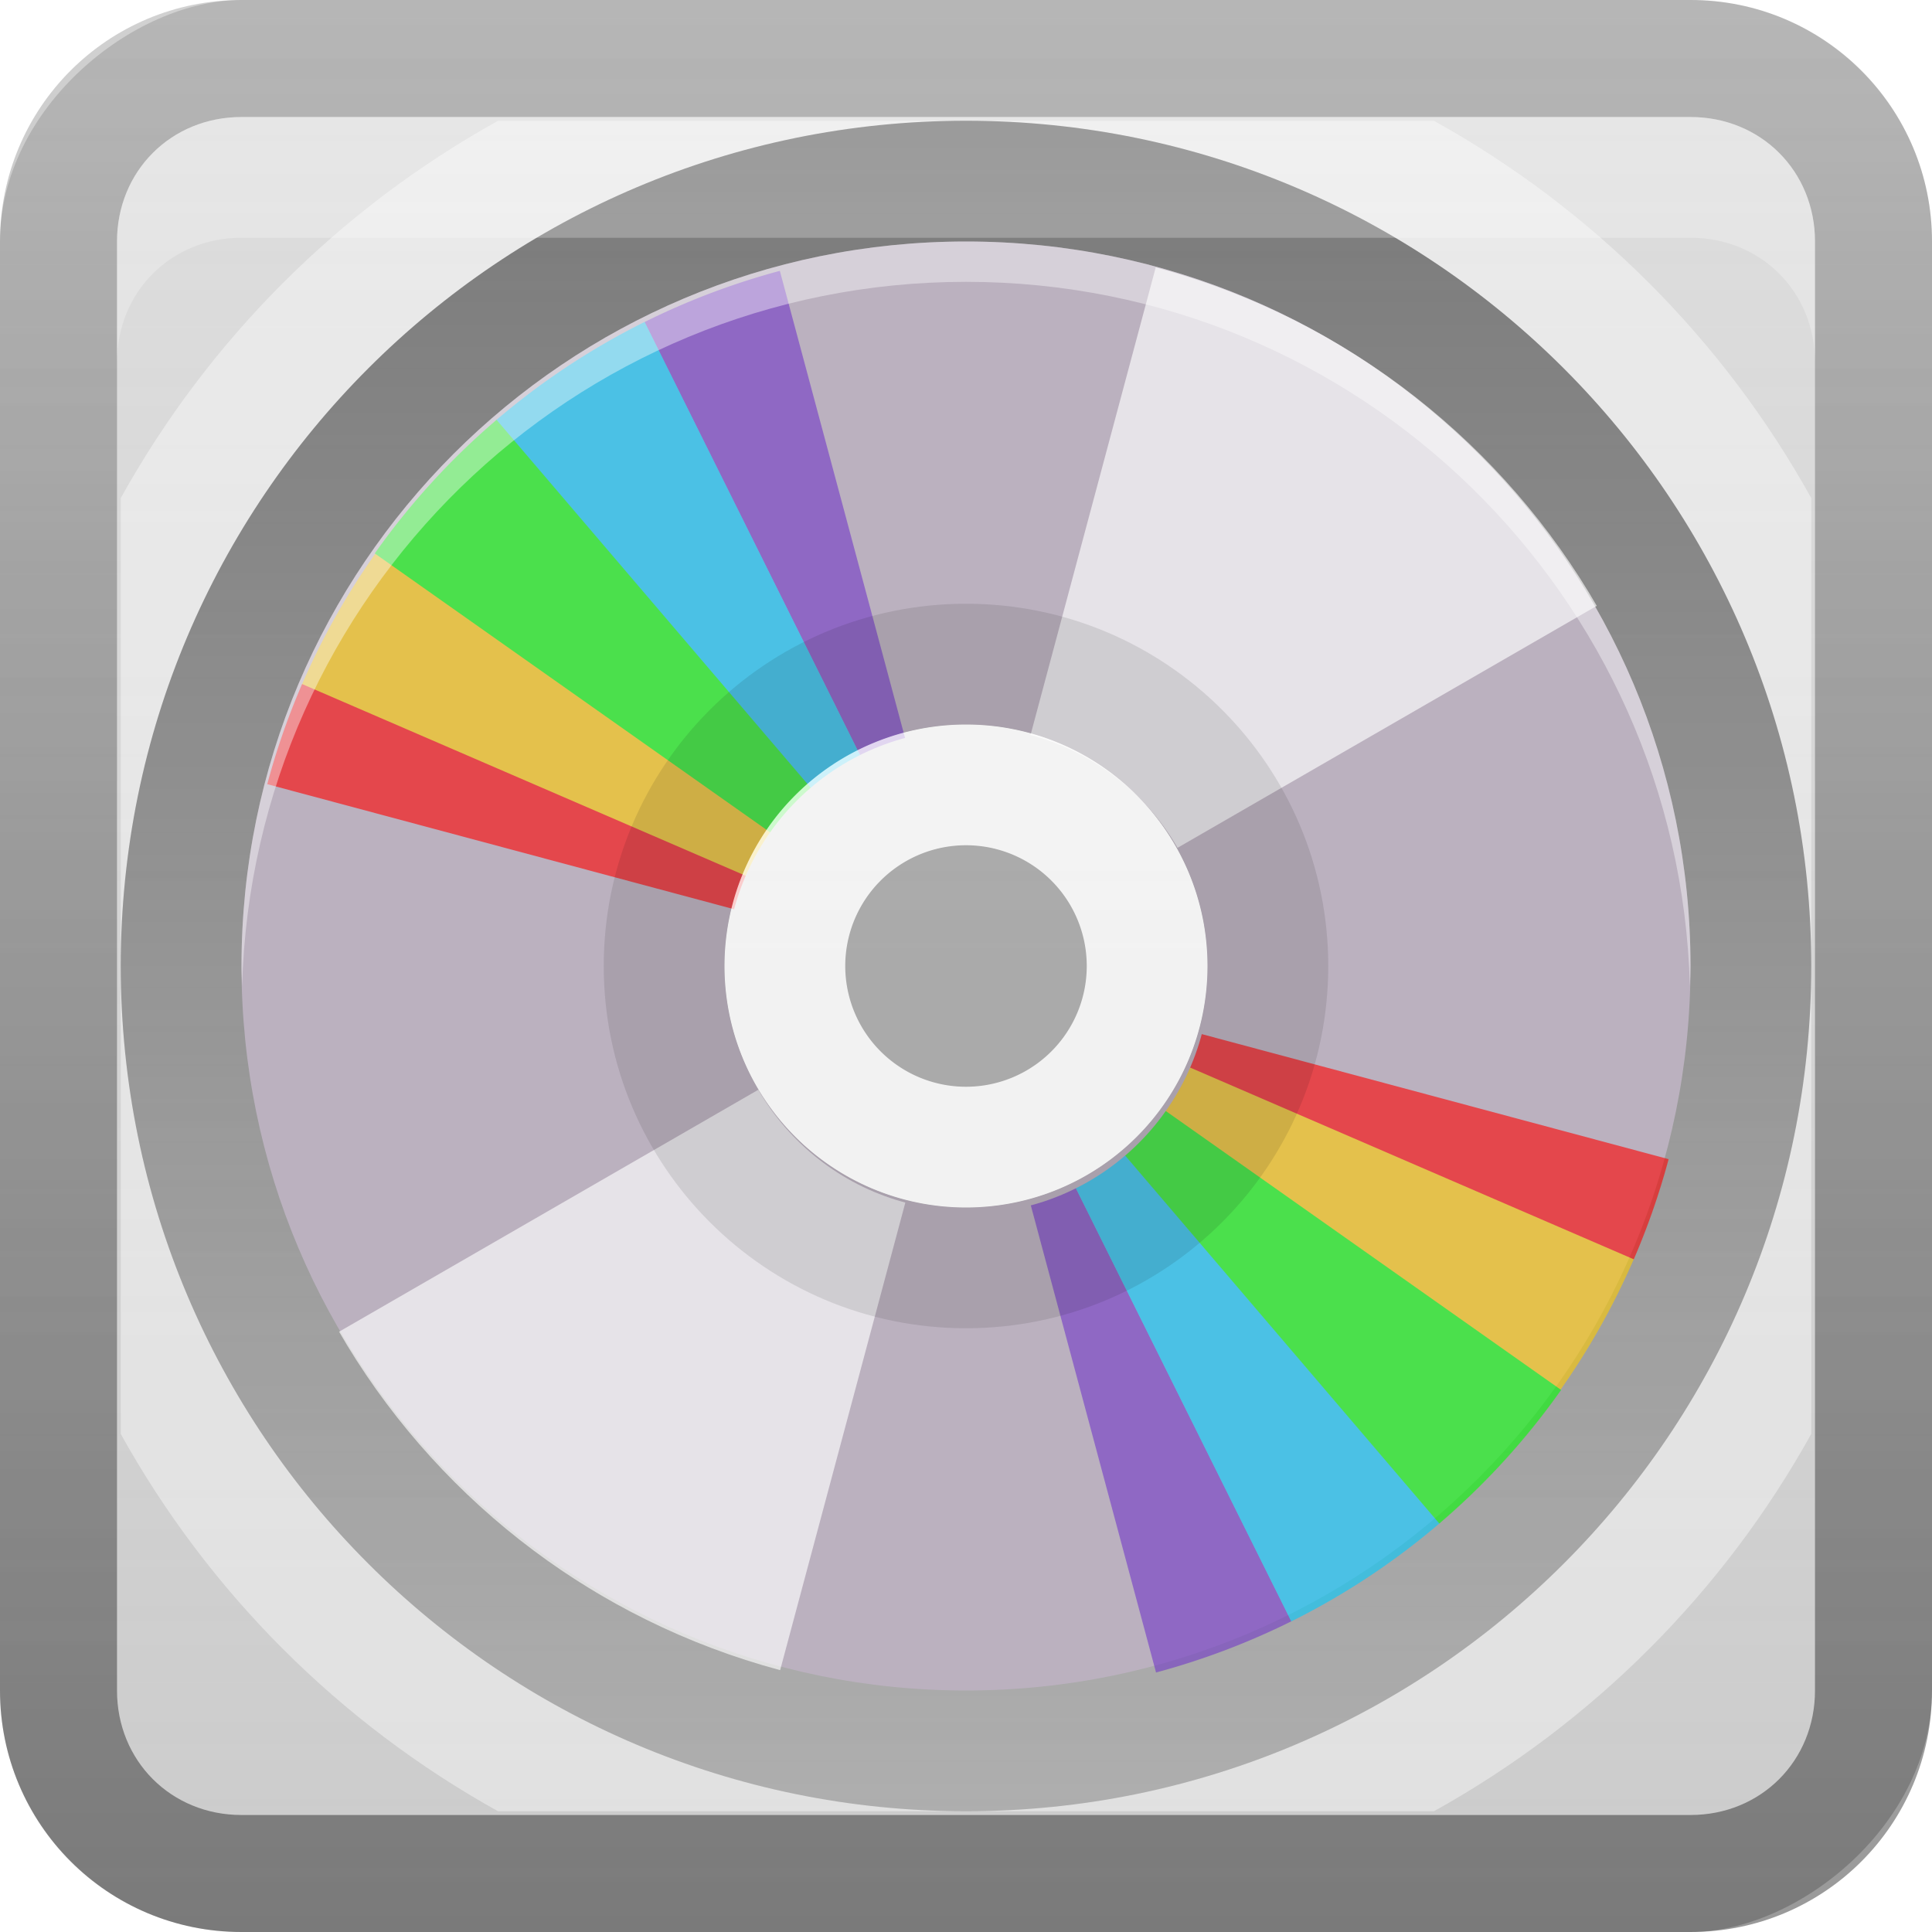 <?xml version="1.0" encoding="UTF-8" standalone="no"?>
<!-- Created with Inkscape (http://www.inkscape.org/) -->

<svg
   xmlns:dc="http://purl.org/dc/elements/1.1/"
   xmlns:cc="http://creativecommons.org/ns#"
   xmlns:rdf="http://www.w3.org/1999/02/22-rdf-syntax-ns#"
   xmlns:svg="http://www.w3.org/2000/svg"
   xmlns="http://www.w3.org/2000/svg"
   xmlns:xlink="http://www.w3.org/1999/xlink"
   xmlns:sodipodi="http://sodipodi.sourceforge.net/DTD/sodipodi-0.dtd"
   xmlns:inkscape="http://www.inkscape.org/namespaces/inkscape"
   width="16"
   height="16"
   id="svg2"
   sodipodi:version="0.32"
   inkscape:version="0.48.0 r9654"
   version="1.0"
   sodipodi:docname="media-optical.svg"
   inkscape:output_extension="org.inkscape.output.svg.inkscape"
   style="display:inline">
  <defs
     id="defs4">
    <linearGradient
       inkscape:collect="always"
       id="linearGradient3899">
      <stop
         style="stop-color:#000000;stop-opacity:1;"
         offset="0"
         id="stop3901" />
      <stop
         style="stop-color:#000000;stop-opacity:0;"
         offset="1"
         id="stop3903" />
    </linearGradient>
    <inkscape:perspective
       sodipodi:type="inkscape:persp3d"
       inkscape:vp_x="0 : 8 : 1"
       inkscape:vp_y="0 : 1000 : 0"
       inkscape:vp_z="16 : 8 : 1"
       inkscape:persp3d-origin="8 : 5.3333333 : 1"
       id="perspective26" />
    <linearGradient
       inkscape:collect="always"
       id="linearGradient3327">
      <stop
         style="stop-color:#000000;stop-opacity:1;"
         offset="0"
         id="stop3330" />
      <stop
         style="stop-color:#000000;stop-opacity:0;"
         offset="1"
         id="stop3333" />
    </linearGradient>
    <linearGradient
       id="ButtonColor"
       x1="10.32"
       y1="21"
       x2="10.32"
       y2="0.999"
       gradientUnits="userSpaceOnUse">
      <stop
         style="stop-color:#29669f;stop-opacity:1;"
         offset="0"
         id="stop3189" />
      <stop
         style="stop-color:#88b6e0;stop-opacity:1;"
         offset="1"
         id="stop3191" />
    </linearGradient>
    <linearGradient
       inkscape:collect="always"
       xlink:href="#linearGradient3327"
       id="linearGradient3192"
       x1="9.057"
       y1="10.203"
       x2="9.057"
       y2="-12.199"
       gradientUnits="userSpaceOnUse"
       gradientTransform="translate(0,5.801)" />
    <linearGradient
       inkscape:collect="always"
       xlink:href="#ButtonColor"
       id="linearGradient3204"
       x1="1"
       y1="9"
       x2="15"
       y2="9"
       gradientUnits="userSpaceOnUse"
       gradientTransform="translate(-16,-1)" />
    <linearGradient
       inkscape:collect="always"
       xlink:href="#ButtonColor"
       id="linearGradient3173"
       gradientUnits="userSpaceOnUse"
       gradientTransform="translate(-16,-1)"
       x1="1"
       y1="9"
       x2="15"
       y2="9" />
    <linearGradient
       inkscape:collect="always"
       xlink:href="#ButtonColor"
       id="linearGradient3177"
       gradientUnits="userSpaceOnUse"
       gradientTransform="translate(-16,-1)"
       x1="1"
       y1="9"
       x2="15"
       y2="9" />
    <linearGradient
       inkscape:collect="always"
       xlink:href="#ButtonColor"
       id="linearGradient3179"
       gradientUnits="userSpaceOnUse"
       gradientTransform="matrix(0,-1,1,0,-1,16)"
       x1="1"
       y1="9"
       x2="15"
       y2="9" />
    <inkscape:perspective
       id="perspective2943"
       inkscape:persp3d-origin="0.5 : 0.33333333 : 1"
       inkscape:vp_z="1 : 0.5 : 1"
       inkscape:vp_y="0 : 1000 : 0"
       inkscape:vp_x="0 : 0.5 : 1"
       sodipodi:type="inkscape:persp3d" />
    <linearGradient
       inkscape:collect="always"
       xlink:href="#linearGradient4578-8"
       id="linearGradient3806"
       gradientUnits="userSpaceOnUse"
       gradientTransform="translate(11.119,-4.258)"
       x1="-3.061"
       y1="27.258"
       x2="-3.061"
       y2="7.254" />
    <linearGradient
       id="linearGradient4578-8">
      <stop
         style="stop-color:#a0a0a0;stop-opacity:0.541;"
         offset="0"
         id="stop4580-5" />
      <stop
         style="stop-color:#a0a0a0;stop-opacity:0.345;"
         offset="1"
         id="stop4582-6" />
    </linearGradient>
    <linearGradient
       y2="7.254"
       x2="-3.061"
       y1="27.258"
       x1="-3.061"
       gradientTransform="translate(-12.881,-14.258)"
       gradientUnits="userSpaceOnUse"
       id="linearGradient2954"
       xlink:href="#linearGradient4578-8"
       inkscape:collect="always" />
    <linearGradient
       inkscape:collect="always"
       xlink:href="#linearGradient4578-8"
       id="linearGradient3659"
       gradientUnits="userSpaceOnUse"
       gradientTransform="translate(4,-1)"
       x1="1"
       y1="9"
       x2="15"
       y2="9" />
    <inkscape:perspective
       id="perspective2964"
       inkscape:persp3d-origin="0.5 : 0.33333333 : 1"
       inkscape:vp_z="1 : 0.5 : 1"
       inkscape:vp_y="0 : 1000 : 0"
       inkscape:vp_x="0 : 0.5 : 1"
       sodipodi:type="inkscape:persp3d" />
    <clipPath
       clipPathUnits="userSpaceOnUse"
       id="clipPath4187">
      <path
         style="fill:#bbb1bf;fill-opacity:1;stroke:none"
         d="m 48,102 c -19.882,0 -36,16.118 -36,36 0,19.882 16.118,36 36,36 19.882,0 36,-16.118 36,-36 0,-19.882 -16.118,-36 -36,-36 z m 0,24 c 6.627,0 12,5.373 12,12 0,6.627 -5.373,12 -12,12 -6.627,0 -12,-5.373 -12,-12 0,-6.627 5.373,-12 12,-12 z"
         id="path4189"
         inkscape:connector-curvature="0" />
    </clipPath>
    <filter
       inkscape:collect="always"
       id="filter4195"
       x="-0.18"
       width="1.36"
       y="-0.18"
       height="1.36"
       color-interpolation-filters="sRGB">
      <feGaussianBlur
         inkscape:collect="always"
         stdDeviation="5.216"
         id="feGaussianBlur4197" />
    </filter>
    <clipPath
       clipPathUnits="userSpaceOnUse"
       id="clipPath4031">
      <path
         id="path4033"
         d="M 48,32 C 28.118,32 12,48.118 12,68 12,87.882 28.118,104 48,104 67.882,104 84,87.882 84,68 84,48.118 67.882,32 48,32 z m 0,24 c 6.627,0 12,5.373 12,12 0,6.627 -5.373,12 -12,12 -6.627,0 -12,-5.373 -12,-12 0,-6.627 5.373,-12 12,-12 z"
         style="fill:#bbb1bf;fill-opacity:1;stroke:none"
         inkscape:connector-curvature="0" />
    </clipPath>
    <filter
       inkscape:collect="always"
       id="filter4035"
       x="-0.19"
       width="1.381"
       y="-0.171"
       height="1.341"
       color-interpolation-filters="sRGB">
      <feGaussianBlur
         inkscape:collect="always"
         stdDeviation="4.948"
         id="feGaussianBlur4037" />
    </filter>
    <linearGradient
       id="linearGradient3362">
      <stop
         id="stop3364"
         offset="0"
         style="stop-color:#4d4d4d;stop-opacity:1;" />
      <stop
         id="stop3366"
         offset="1"
         style="stop-color:#ffffff;stop-opacity:1;" />
    </linearGradient>
    <linearGradient
       inkscape:collect="always"
       xlink:href="#linearGradient3958"
       id="linearGradient3911"
       gradientUnits="userSpaceOnUse"
       gradientTransform="translate(12.119,-7.258)"
       x1="-3.061"
       y1="30.323"
       x2="-3.061"
       y2="20.352" />
    <linearGradient
       inkscape:collect="always"
       id="linearGradient3958">
      <stop
         style="stop-color:#002e93;stop-opacity:1;"
         offset="0"
         id="stop3960" />
      <stop
         style="stop-color:#2f62c6;stop-opacity:1"
         offset="1"
         id="stop3962" />
    </linearGradient>
    <linearGradient
       inkscape:collect="always"
       id="linearGradient3327-0">
      <stop
         style="stop-color:#000000;stop-opacity:1;"
         offset="0"
         id="stop3330-7" />
      <stop
         style="stop-color:#000000;stop-opacity:0;"
         offset="1"
         id="stop3333-7" />
    </linearGradient>
    <linearGradient
       inkscape:collect="always"
       xlink:href="#ButtonColor-8"
       id="linearGradient3204-9"
       x1="1"
       y1="9"
       x2="15"
       y2="9"
       gradientUnits="userSpaceOnUse"
       gradientTransform="translate(-17,-2)" />
    <linearGradient
       id="ButtonColor-8"
       x1="10.32"
       y1="21"
       x2="10.32"
       y2="0.999"
       gradientUnits="userSpaceOnUse">
      <stop
         style="stop-color:#29669f;stop-opacity:1;"
         offset="0"
         id="stop3189-9" />
      <stop
         style="stop-color:#88b6e0;stop-opacity:1;"
         offset="1"
         id="stop3191-7" />
    </linearGradient>
    <linearGradient
       inkscape:collect="always"
       xlink:href="#linearGradient4578-8"
       id="linearGradient3894"
       gradientUnits="userSpaceOnUse"
       gradientTransform="translate(-17,-2)"
       x1="1"
       y1="9"
       x2="17"
       y2="9" />
    <linearGradient
       inkscape:collect="always"
       xlink:href="#linearGradient3899"
       id="linearGradient3905"
       x1="1"
       y1="8"
       x2="22"
       y2="8"
       gradientUnits="userSpaceOnUse"
       gradientTransform="matrix(0,1,-1,0,16,0)" />
    <linearGradient
       y2="20.352"
       x2="-3.061"
       y1="30.323"
       x1="-3.061"
       gradientTransform="translate(11.119,-2.258)"
       gradientUnits="userSpaceOnUse"
       id="linearGradient4134-6"
       xlink:href="#linearGradient3958-4"
       inkscape:collect="always" />
    <linearGradient
       inkscape:collect="always"
       id="linearGradient3958-4">
      <stop
         style="stop-color:#002e93;stop-opacity:1;"
         offset="0"
         id="stop3960-5" />
      <stop
         style="stop-color:#2f62c6;stop-opacity:1"
         offset="1"
         id="stop3962-7" />
    </linearGradient>
    <linearGradient
       inkscape:collect="always"
       xlink:href="#linearGradient3327-0"
       id="linearGradient3946"
       gradientUnits="userSpaceOnUse"
       gradientTransform="matrix(0,-1,1,0,0,16)"
       x1="0"
       y1="8"
       x2="29.017"
       y2="8" />
    <clipPath
       clipPathUnits="userSpaceOnUse"
       id="clipPath4187-1">
      <path
         inkscape:connector-curvature="0"
         style="fill:#bbb1bf;fill-opacity:1;stroke:none"
         d="m 48,102 c -19.882,0 -36,16.118 -36,36 0,19.882 16.118,36 36,36 19.882,0 36,-16.118 36,-36 0,-19.882 -16.118,-36 -36,-36 z m 0,24 c 6.627,0 12,5.373 12,12 0,6.627 -5.373,12 -12,12 -6.627,0 -12,-5.373 -12,-12 0,-6.627 5.373,-12 12,-12 z"
         id="path4189-3" />
    </clipPath>
    <filter
       inkscape:collect="always"
       id="filter4195-1"
       x="-0.18"
       width="1.36"
       y="-0.18"
       height="1.36"
       color-interpolation-filters="sRGB">
      <feGaussianBlur
         inkscape:collect="always"
         stdDeviation="5.216"
         id="feGaussianBlur4197-9" />
    </filter>
    <clipPath
       clipPathUnits="userSpaceOnUse"
       id="clipPath4031-2">
      <path
         inkscape:connector-curvature="0"
         id="path4033-3"
         d="M 48,32 C 28.118,32 12,48.118 12,68 12,87.882 28.118,104 48,104 67.882,104 84,87.882 84,68 84,48.118 67.882,32 48,32 z m 0,24 c 6.627,0 12,5.373 12,12 0,6.627 -5.373,12 -12,12 -6.627,0 -12,-5.373 -12,-12 0,-6.627 5.373,-12 12,-12 z"
         style="fill:#bbb1bf;fill-opacity:1;stroke:none" />
    </clipPath>
    <filter
       inkscape:collect="always"
       id="filter4035-6"
       x="-0.19"
       width="1.381"
       y="-0.171"
       height="1.341"
       color-interpolation-filters="sRGB">
      <feGaussianBlur
         inkscape:collect="always"
         stdDeviation="4.948"
         id="feGaussianBlur4037-7" />
    </filter>
    <linearGradient
       inkscape:collect="always"
       xlink:href="#linearGradient3362-3"
       id="linearGradient4004"
       gradientUnits="userSpaceOnUse"
       x1="25.22"
       y1="61.922"
       x2="94.568"
       y2="61.922" />
    <linearGradient
       id="linearGradient3362-3">
      <stop
         id="stop3364-2"
         offset="0"
         style="stop-color:#4d4d4d;stop-opacity:1;" />
      <stop
         id="stop3366-4"
         offset="1"
         style="stop-color:#ffffff;stop-opacity:1;" />
    </linearGradient>
  </defs>
  <sodipodi:namedview
     id="base"
     pagecolor="#ffffff"
     bordercolor="#e7e7e7"
     borderopacity="1"
     inkscape:pageopacity="0.0"
     inkscape:pageshadow="2"
     inkscape:zoom="24.01046"
     inkscape:cx="-3.9119693"
     inkscape:cy="10.982075"
     inkscape:document-units="px"
     inkscape:current-layer="layer3"
     showgrid="true"
     inkscape:showpageshadow="false"
     showguides="true"
     inkscape:guide-bbox="true"
     inkscape:window-width="1920"
     inkscape:window-height="1026"
     inkscape:window-x="0"
     inkscape:window-y="25"
     inkscape:window-maximized="1">
    <sodipodi:guide
       orientation="1,0"
       position="0,112"
       id="guide2383" />
    <sodipodi:guide
       orientation="0,1"
       position="26.278,128"
       id="guide2385" />
    <sodipodi:guide
       orientation="1,0"
       position="128,54.082"
       id="guide2387" />
    <sodipodi:guide
       orientation="0,1"
       position="78.156,0"
       id="guide2389" />
    <sodipodi:guide
       orientation="0,1"
       position="60.864,64.085"
       id="guide2391" />
    <inkscape:grid
       type="xygrid"
       id="grid3672"
       visible="true"
       enabled="true" />
  </sodipodi:namedview>
  <g
     inkscape:groupmode="layer"
     id="layer3"
     inkscape:label="Box"
     style="display:inline">
    <rect
       ry="2"
       rx="2"
       y="0"
       x="-16"
       height="16"
       width="16"
       id="rect3196"
       style="fill:url(#linearGradient3894);fill-opacity:1;fill-rule:nonzero;stroke:none;display:inline"
       transform="matrix(0,-1,1,0,0,0)" />
    <path
       style="opacity:0.4;fill:#ffffff;fill-opacity:1;stroke:none;display:inline"
       d="M 4.125,1 C 2.813,1.728 1.728,2.813 1,4.125 L 1,8 C 1,4.134 4.134,1 8,1 L 4.125,1 z M 8,1 c 3.866,0 7,3.134 7,7 L 15,4.125 C 14.272,2.813 13.187,1.728 11.875,1 L 8,1 z m 7,7 c 0,3.866 -3.134,7 -7,7 l 3.875,0 C 13.187,14.272 14.272,13.187 15,11.875 L 15,8 z M 8,15 C 4.134,15 1,11.866 1,8 l 0,3.875 C 1.728,13.187 2.813,14.272 4.125,15 L 8,15 z"
       id="path3652"
       inkscape:connector-curvature="0" />
    <path
       style="opacity:0.45;fill:url(#linearGradient3905);fill-opacity:1;stroke:none;display:inline"
       d="M 15,8 C 15,4.134 11.866,1 8,1 4.134,1 1,4.134 1,8 c 0,3.866 3.134,7 7,7 3.866,0 7,-3.134 7,-7 z M 10,8 C 10,9.105 9.105,10 8,10 6.895,10 6,9.105 6,8 6,6.895 6.895,6 8,6 c 1.105,0 2,0.895 2,2 z"
       id="path3650"
       inkscape:connector-curvature="0" />
  </g>
  <g
     inkscape:groupmode="layer"
     id="layer4"
     inkscape:label="Disc"
     style="display:inline"
     sodipodi:insensitive="true">
    <path
       style="fill:#bbb1bf;fill-opacity:1;stroke:none;display:inline"
       d="M 8,2 C 4.686,2 2,4.687 2,8 c 0,3.314 2.686,6 6,6 3.314,0 6,-2.686 6,-6 0,-3.314 -2.686,-6 -6,-6 z m 0,4 c 1.105,0 2,0.895 2,2 0,1.105 -0.895,2 -2,2 -1.105,0 -2,-0.895 -2,-2 0,-1.105 0.895,-2 2,-2 z"
       id="path3978"
       inkscape:connector-curvature="0" />
    <path
       style="opacity:0.8;fill:#ffffff;fill-opacity:1;stroke:none;display:inline;filter:url(#filter4035-6)"
       d="M 57.312,33.219 48,68 79.188,50 C 74.414,41.731 66.535,35.69 57.312,33.219 z M 48,68 16.812,86 c 4.774,8.269 12.653,14.31 21.875,16.781 L 48,68 z"
       id="path4018"
       clip-path="url(#clipPath4031-2)"
       transform="matrix(0.167,0,0,0.167,8.3e-5,-3.333)"
       inkscape:connector-curvature="0" />
    <g
       id="g4175"
       clip-path="url(#clipPath4187-1)"
       transform="matrix(0.167,0,0,0.167,8.3e-5,-14.999)"
       style="opacity:0.6;display:inline;filter:url(#filter4195-1)">
      <path
         inkscape:transform-center-y="17.386667"
         inkscape:transform-center-x="-8.9999982"
         sodipodi:end="0.78539816"
         sodipodi:start="0.58554744"
         transform="matrix(1.506,0.869,-0.957,1.657,27.56,21.5)"
         d="m 60.947,57.784 a 20.708,18.814 0 0 1 -2.615,2.906 L 43.689,47.386 z"
         sodipodi:ry="18.814091"
         sodipodi:rx="20.708128"
         sodipodi:cy="47.38641"
         sodipodi:cx="43.689098"
         id="path4039"
         style="fill:#7137c8;fill-opacity:1;stroke:none"
         sodipodi:type="arc" />
      <path
         sodipodi:type="arc"
         style="fill:#00ccff;fill-opacity:1;stroke:none"
         id="path4041"
         sodipodi:cx="43.689098"
         sodipodi:cy="47.38641"
         sodipodi:rx="20.708128"
         sodipodi:ry="18.814091"
         d="m 60.779,58.011 a 20.708,18.814 0 0 1 -3.384,3.479 L 43.689,47.386 z"
         transform="matrix(1.679,0.45,-0.495,1.848,-1.896,30.76)"
         sodipodi:start="0.60007623"
         sodipodi:end="0.84747542"
         inkscape:transform-center-x="-12.727923"
         inkscape:transform-center-y="15.588458" />
      <path
         inkscape:transform-center-y="12.727924"
         inkscape:transform-center-x="-15.58846"
         sodipodi:end="0.62652852"
         sodipodi:start="0.40478161"
         transform="matrix(1.738,0,-6.0266211e-8,1.913,-27.951,47.328)"
         d="m 62.724,54.796 a 20.708,18.814 0 0 1 -2.26,3.622 L 43.689,47.386 z"
         sodipodi:ry="18.814091"
         sodipodi:rx="20.708128"
         sodipodi:cy="47.38641"
         sodipodi:cx="43.689098"
         id="path4043"
         style="fill:#ffcc00;fill-opacity:1;stroke:none"
         sodipodi:type="arc" />
      <path
         sodipodi:type="arc"
         style="fill:#ff0000;fill-opacity:1;stroke:none"
         id="path4045"
         sodipodi:cx="43.689098"
         sodipodi:cy="47.38641"
         sodipodi:rx="20.708128"
         sodipodi:ry="18.814091"
         d="m 61.623,56.793 a 20.708,18.814 0 0 1 -1.699,2.273 L 43.689,47.386 z"
         transform="matrix(1.679,-0.45,0.495,1.848,-48.831,70.075)"
         sodipodi:start="0.52359878"
         sodipodi:end="0.66976404"
         inkscape:transform-center-x="-17.386666"
         inkscape:transform-center-y="9.0000026" />
      <path
         inkscape:transform-center-y="15.588458"
         inkscape:transform-center-x="-12.727923"
         sodipodi:end="0.60230229"
         sodipodi:start="0.35258858"
         transform="matrix(1.679,0.45,-0.495,1.848,-1.896,30.76)"
         d="m 63.123,53.883 a 20.708,18.814 0 0 1 -2.37,4.162 L 43.689,47.386 z"
         sodipodi:ry="18.814091"
         sodipodi:rx="20.708128"
         sodipodi:cy="47.38641"
         sodipodi:cx="43.689098"
         id="path4144"
         style="fill:#00ff00;fill-opacity:1;stroke:none"
         sodipodi:type="arc" />
      <path
         sodipodi:type="arc"
         style="fill:#7137c8;fill-opacity:1;stroke:none"
         id="path4155"
         sodipodi:cx="43.689098"
         sodipodi:cy="47.38641"
         sodipodi:rx="20.708128"
         sodipodi:ry="18.814091"
         d="m 60.947,57.784 a 20.708,18.814 0 0 1 -2.615,2.906 L 43.689,47.386 z"
         transform="matrix(-1.506,-0.869,0.957,-1.657,68.44,254.5)"
         sodipodi:start="0.58554744"
         sodipodi:end="0.78539816"
         inkscape:transform-center-x="-8.9999982"
         inkscape:transform-center-y="17.386667" />
      <path
         inkscape:transform-center-y="15.588458"
         inkscape:transform-center-x="-12.727923"
         sodipodi:end="0.84747542"
         sodipodi:start="0.60007623"
         transform="matrix(-1.679,-0.45,0.495,-1.848,97.896,245.24)"
         d="m 60.779,58.011 a 20.708,18.814 0 0 1 -3.384,3.479 L 43.689,47.386 z"
         sodipodi:ry="18.814091"
         sodipodi:rx="20.708128"
         sodipodi:cy="47.38641"
         sodipodi:cx="43.689098"
         id="path4157"
         style="fill:#00ccff;fill-opacity:1;stroke:none"
         sodipodi:type="arc" />
      <path
         sodipodi:type="arc"
         style="fill:#ffcc00;fill-opacity:1;stroke:none"
         id="path4159"
         sodipodi:cx="43.689098"
         sodipodi:cy="47.38641"
         sodipodi:rx="20.708128"
         sodipodi:ry="18.814091"
         d="m 62.724,54.796 a 20.708,18.814 0 0 1 -2.26,3.622 L 43.689,47.386 z"
         transform="matrix(-1.738,0,6.0266211e-8,-1.913,123.951,228.672)"
         sodipodi:start="0.40478161"
         sodipodi:end="0.62652852"
         inkscape:transform-center-x="-15.58846"
         inkscape:transform-center-y="12.727924" />
      <path
         inkscape:transform-center-y="9.0000026"
         inkscape:transform-center-x="-17.386666"
         sodipodi:end="0.66976404"
         sodipodi:start="0.52359878"
         transform="matrix(-1.679,0.45,-0.495,-1.848,144.831,205.925)"
         d="m 61.623,56.793 a 20.708,18.814 0 0 1 -1.699,2.273 L 43.689,47.386 z"
         sodipodi:ry="18.814091"
         sodipodi:rx="20.708128"
         sodipodi:cy="47.38641"
         sodipodi:cx="43.689098"
         id="path4161"
         style="fill:#ff0000;fill-opacity:1;stroke:none"
         sodipodi:type="arc" />
      <path
         sodipodi:type="arc"
         style="fill:#00ff00;fill-opacity:1;stroke:none"
         id="path4163"
         sodipodi:cx="43.689098"
         sodipodi:cy="47.38641"
         sodipodi:rx="20.708128"
         sodipodi:ry="18.814091"
         d="m 63.123,53.883 a 20.708,18.814 0 0 1 -2.37,4.162 L 43.689,47.386 z"
         transform="matrix(-1.679,-0.45,0.495,-1.848,97.896,245.24)"
         sodipodi:start="0.35258858"
         sodipodi:end="0.60230229"
         inkscape:transform-center-x="-12.727923"
         inkscape:transform-center-y="15.588458" />
    </g>
    <path
       style="opacity:0.4;fill:#ffffff;fill-opacity:1;stroke:none;display:inline"
       d="M 8,2 C 4.686,2 2,4.687 2,8 2,8.056 2.004,8.111 2.005,8.167 2.094,4.931 4.742,2.334 8,2.334 c 3.257,0 5.906,2.597 5.995,5.833 0.002,-0.056 0.005,-0.11 0.005,-0.167 0,-3.314 -2.686,-6 -6,-6 z"
       id="path4199"
       sodipodi:nodetypes="cscscsc"
       inkscape:connector-curvature="0" />
    <path
       style="opacity:0.1;color:#000000;fill:#000000;fill-opacity:1;fill-rule:nonzero;stroke:none;stroke-width:0.606;marker:none;visibility:visible;display:inline;overflow:visible;enable-background:accumulate"
       d="M 8,5 C 6.343,5 5,6.343 5,8 5,9.657 6.343,11 8,11 9.657,11 11,9.657 11,8 11,6.343 9.657,5 8,5 z m 0,1 c 1.105,0 2,0.895 2,2 0,1.105 -0.895,2 -2,2 C 6.895,10 6,9.105 6,8 6,6.895 6.895,6 8,6 z"
       id="path4063"
       inkscape:connector-curvature="0" />
    <path
       d="M 9,8 A 1,1 0 1 1 7,8 1,1 0 1 1 9,8 z"
       sodipodi:ry="1"
       sodipodi:rx="1"
       sodipodi:cy="8"
       sodipodi:cx="8"
       id="path4080"
       style="opacity:0.7;color:#000000;fill:#ffffff;fill-opacity:1;fill-rule:nonzero;stroke:none;stroke-width:0.606;marker:none;visibility:visible;display:inline;overflow:visible;enable-background:accumulate"
       sodipodi:type="arc"
       transform="matrix(2,0,0,2,-8,-8)" />
    <path
       sodipodi:type="arc"
       style="opacity:0.3;color:#000000;fill:#000000;fill-opacity:1;fill-rule:nonzero;stroke:none;stroke-width:0.606;marker:none;visibility:visible;display:inline;overflow:visible;enable-background:accumulate"
       id="path4078"
       sodipodi:cx="8"
       sodipodi:cy="8"
       sodipodi:rx="1"
       sodipodi:ry="1"
       d="M 9,8 A 1,1 0 1 1 7,8 1,1 0 1 1 9,8 z" />
  </g>
  <g
     inkscape:label="Button"
     inkscape:groupmode="layer"
     id="layer1"
     style="display:inline">
    <path
       inkscape:connector-curvature="0"
       style="opacity:0.4;fill:url(#linearGradient3946);fill-opacity:1;fill-rule:nonzero;stroke:none;display:inline"
       d="m 0,14 c 0,1.108 0.892,2 2,2 l 12,0 c 1.108,0 2,-0.892 2,-2 L 16,2 C 16,0.892 15.108,0 14,0 L 2,0 C 0.892,0 0,0.892 0,2 l 0,12 z m 0.969,0 0,-12 C 0.969,1.417 1.417,0.969 2,0.969 l 12,0 c 0.583,0 1.031,0.448 1.031,1.031 l 0,12 c 0,0.583 -0.448,1.031 -1.031,1.031 l -12,0 C 1.417,15.031 0.969,14.583 0.969,14 z"
       id="rect2835" />
    <path
       inkscape:connector-curvature="0"
       style="opacity:0.25;fill:#ffffff;fill-opacity:1;fill-rule:nonzero;stroke:none;display:inline"
       d="M 2,0.969 C 1.417,0.969 0.969,1.417 0.969,2 l 0,1 C 0.969,2.417 1.417,1.969 2,1.969 l 12,0 c 0.583,0 1.031,0.448 1.031,1.031 l 0,-1 C 15.031,1.417 14.583,0.969 14,0.969 l -12,0 z"
       id="path2843" />
  </g>
</svg>
